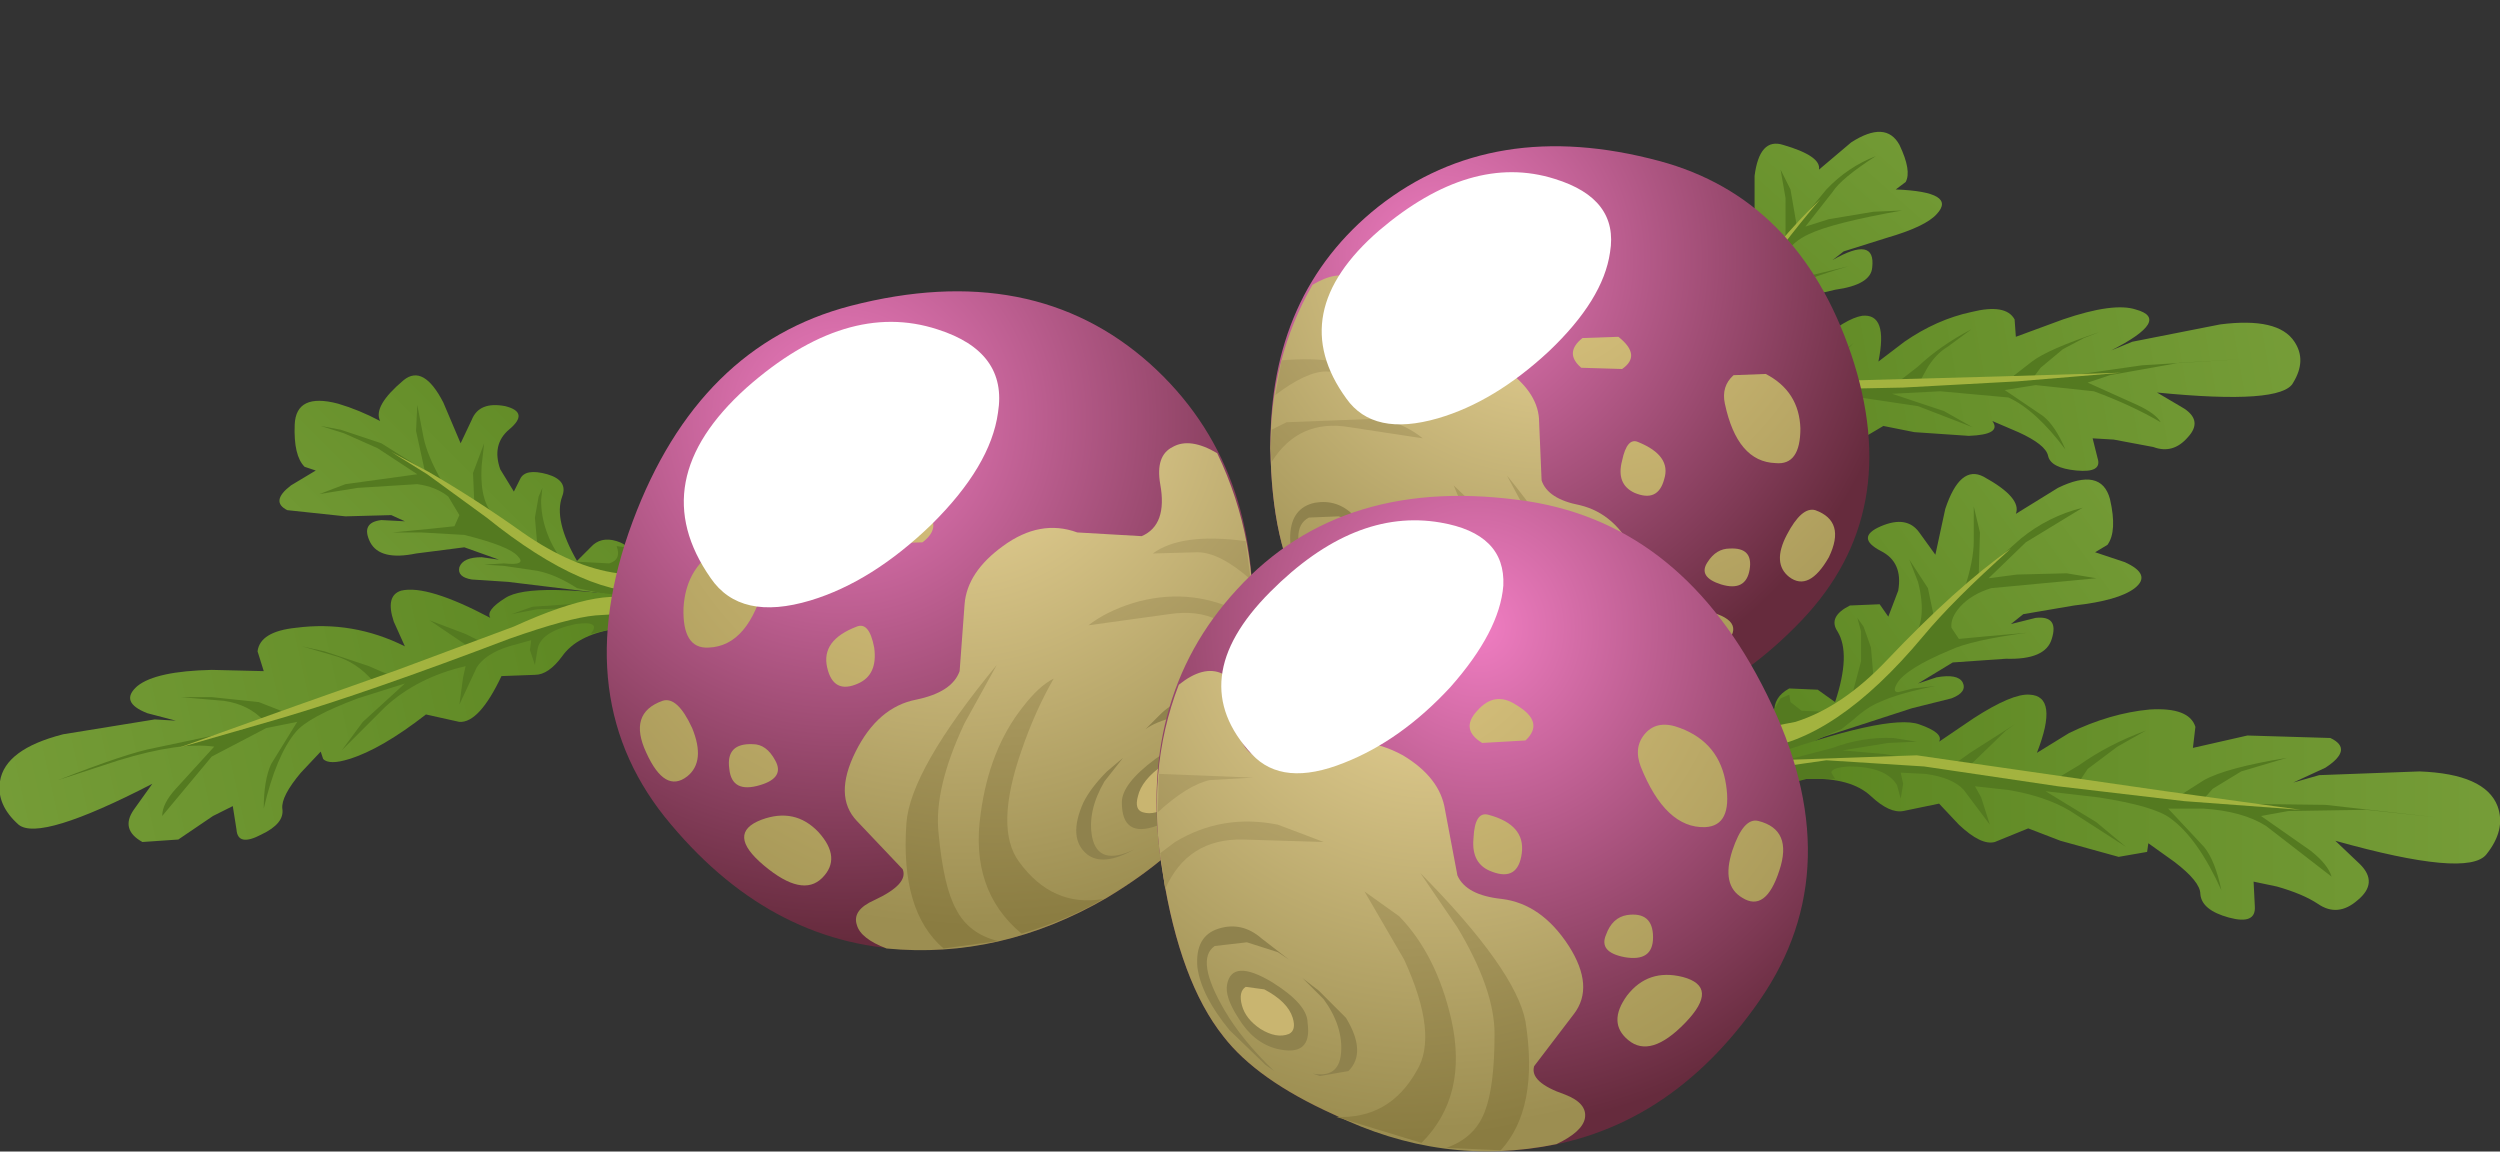 <?xml version="1.0" encoding="UTF-8" standalone="no"?>
<svg xmlns:xlink="http://www.w3.org/1999/xlink" height="46.5px" width="100.95px" xmlns="http://www.w3.org/2000/svg">
  <rect width="100%" height="100%" fill="#333333" stroke="none"/>
  <g transform="matrix(1.0, 0.0, 0.0, 1.0, 0.0, 0.0)">
    <use height="24.05" transform="matrix(1.0, 0.0, 0.0, 1.0, 51.3, 5.3)" width="41.6" xlink:href="#shape0"/>
    <use height="2.45" transform="matrix(1.0, 0.0, 0.0, 1.0, 66.7, 24.65)" width="3.3" xlink:href="#sprite0"/>
    <use height="1.5" transform="matrix(1.0, 0.0, 0.0, 1.0, 68.85, 22.15)" width="1.8" xlink:href="#sprite1"/>
    <use height="3.8" transform="matrix(1.0, 0.0, 0.0, 1.0, 69.6, 14.9)" width="3.1" xlink:href="#sprite2"/>
    <use height="2.9" transform="matrix(1.0, 0.0, 0.0, 1.0, 71.85, 20.6)" width="2.25" xlink:href="#sprite3"/>
    <use height="1.8" transform="matrix(1.0, 0.0, 0.0, 1.0, 63.5, 13.35)" width="2.35" xlink:href="#sprite4"/>
    <use height="2.2" transform="matrix(1.0, 0.0, 0.0, 1.0, 65.45, 17.8)" width="1.8" xlink:href="#sprite5"/>
    <use height="18.25" transform="matrix(1.0, 0.0, 0.0, 1.0, 51.3, 11.1)" width="15.05" xlink:href="#shape7"/>
    <use height="10.1" transform="matrix(1.0, 0.0, 0.0, 1.0, 60.3, 19.2)" width="3.65" xlink:href="#sprite6"/>
    <use height="1.45" transform="matrix(1.0, 0.0, 0.0, 1.0, 51.5, 14.5)" width="3.7" xlink:href="#sprite7"/>
    <use height="9.1" transform="matrix(1.0, 0.0, 0.0, 1.0, 56.4, 19.6)" width="4.85" xlink:href="#sprite8"/>
    <use height="2.05" transform="matrix(1.0, 0.0, 0.0, 1.0, 51.3, 16.6)" width="6.15" xlink:href="#sprite9"/>
    <use height="10.2" transform="matrix(1.0, 0.0, 0.0, 1.0, 53.35, 6.95)" width="11.7" xlink:href="#sprite10"/>
    <use height="5.75" transform="matrix(1.0, 0.0, 0.0, 1.0, 52.1, 20.25)" width="5.45" xlink:href="#shape13"/>
    <use height="4.05" transform="matrix(1.0, 0.0, 0.0, 1.0, 55.7, 8.5)" width="5.2" xlink:href="#sprite11"/>
    <use height="26.6" transform="matrix(1.0, 0.0, 0.0, 1.0, 0.0, 11.75)" width="50.6" xlink:href="#shape15"/>
    <use height="2.8" transform="matrix(1.0, 0.0, 0.0, 1.0, 30.05, 32.95)" width="3.5" xlink:href="#sprite12"/>
    <use height="1.75" transform="matrix(1.0, 0.0, 0.0, 1.0, 29.45, 30.05)" width="1.95" xlink:href="#sprite13"/>
    <use height="4.3" transform="matrix(1.0, 0.0, 0.0, 1.0, 27.6, 21.85)" width="3.4" xlink:href="#sprite14"/>
    <use height="3.3" transform="matrix(1.0, 0.0, 0.0, 1.0, 25.85, 28.25)" width="2.35" xlink:href="#sprite15"/>
    <use height="2.05" transform="matrix(1.0, 0.0, 0.0, 1.0, 35.1, 20.2)" width="2.6" xlink:href="#sprite16"/>
    <use height="2.5" transform="matrix(1.0, 0.0, 0.0, 1.0, 33.35, 25.25)" width="1.95" xlink:href="#sprite17"/>
    <use height="20.45" transform="matrix(1.0, 0.0, 0.0, 1.0, 34.1, 17.9)" width="16.5" xlink:href="#shape22"/>
    <use height="11.45" transform="matrix(1.0, 0.0, 0.0, 1.0, 36.55, 26.85)" width="3.75" xlink:href="#sprite18"/>
    <use height="1.65" transform="matrix(1.0, 0.0, 0.0, 1.0, 46.55, 21.75)" width="3.95" xlink:href="#sprite19"/>
    <use height="10.3" transform="matrix(1.0, 0.0, 0.0, 1.0, 39.5, 27.4)" width="5.05" xlink:href="#sprite20"/>
    <use height="2.35" transform="matrix(1.0, 0.0, 0.0, 1.0, 43.95, 24.1)" width="6.6" xlink:href="#sprite21"/>
    <use height="11.55" transform="matrix(1.0, 0.0, 0.0, 1.0, 27.6, 13.0)" width="12.75" xlink:href="#sprite22"/>
    <use height="6.45" transform="matrix(1.0, 0.0, 0.0, 1.0, 43.45, 28.25)" width="6.1" xlink:href="#shape27"/>
    <use height="4.55" transform="matrix(1.0, 0.0, 0.0, 1.0, 30.2, 14.8)" width="5.45" xlink:href="#sprite23"/>
    <use height="27.3" transform="matrix(1.0, 0.0, 0.0, 1.0, 46.7, 19.15)" width="54.25" xlink:href="#shape29"/>
    <use height="2.9" transform="matrix(1.0, 0.0, 0.0, 1.0, 65.3, 39.35)" width="3.45" xlink:href="#sprite24"/>
    <use height="1.75" transform="matrix(1.0, 0.0, 0.0, 1.0, 64.8, 36.95)" width="1.95" xlink:href="#sprite25"/>
    <use height="4.15" transform="matrix(1.0, 0.0, 0.0, 1.0, 66.15, 29.25)" width="3.6" xlink:href="#sprite26"/>
    <use height="3.25" transform="matrix(1.0, 0.0, 0.0, 1.0, 69.8, 33.15)" width="2.2" xlink:href="#sprite27"/>
    <use height="2.05" transform="matrix(1.0, 0.0, 0.0, 1.0, 59.35, 28.25)" width="2.55" xlink:href="#sprite28"/>
    <use height="2.4" transform="matrix(1.0, 0.0, 0.0, 1.0, 59.5, 32.9)" width="1.95" xlink:href="#sprite29"/>
    <use height="19.4" transform="matrix(1.0, 0.0, 0.0, 1.0, 46.7, 27.1)" width="17.3" xlink:href="#shape36"/>
    <use height="11.2" transform="matrix(1.0, 0.0, 0.0, 1.0, 57.35, 35.25)" width="4.4" xlink:href="#sprite30"/>
    <use height="1.8" transform="matrix(1.0, 0.0, 0.0, 1.0, 46.75, 31.0)" width="3.85" xlink:href="#sprite31"/>
    <use height="10.15" transform="matrix(1.0, 0.0, 0.0, 1.0, 53.95, 36.0)" width="4.85" xlink:href="#sprite32"/>
    <use height="2.75" transform="matrix(1.0, 0.0, 0.0, 1.0, 46.85, 33.15)" width="6.6" xlink:href="#sprite33"/>
    <use height="10.25" transform="matrix(1.0, 0.0, 0.0, 1.0, 49.3, 21.0)" width="11.4" xlink:href="#sprite34"/>
    <use height="6.1" transform="matrix(1.0, 0.0, 0.0, 1.0, 48.35, 37.4)" width="6.45" xlink:href="#shape42"/>
    <use height="4.05" transform="matrix(1.0, 0.0, 0.0, 1.0, 51.5, 22.65)" width="5.1" xlink:href="#sprite35"/>
  </g>
  <defs>
    <g id="shape0" transform="matrix(1.0, 0.0, 0.0, 1.0, -51.3, -5.3)">
      <path d="M76.95 7.35 L76.55 7.65 Q79.05 7.75 78.2 8.65 77.75 9.15 76.2 9.6 L74.45 10.15 74.0 10.5 Q75.75 9.5 75.6 10.8 75.55 11.5 74.1 11.7 L72.2 12.15 71.15 13.05 71.8 12.75 Q72.45 12.45 72.7 12.75 72.95 13.05 72.4 13.3 L71.05 13.85 69.25 14.7 67.9 15.45 67.5 15.8 68.15 15.7 Q68.8 15.7 68.65 16.15 68.55 16.45 66.7 16.75 64.6 17.05 63.95 17.65 63.15 18.35 62.65 18.15 L62.25 17.8 Q63.45 17.5 64.9 16.4 66.35 15.35 66.2 14.85 66.05 14.3 66.55 13.95 L67.6 13.8 68.3 14.1 Q68.55 12.4 67.85 11.75 67.4 11.3 68.15 10.85 68.85 10.35 69.2 10.65 L69.6 10.95 69.8 10.05 Q69.8 9.1 68.9 8.85 67.85 8.55 68.7 8.05 L70.1 8.0 70.85 8.7 70.85 7.1 Q71.05 5.55 72.0 5.85 73.55 6.3 73.45 6.85 L74.75 5.75 Q76.15 4.85 76.7 5.85 77.2 6.9 76.95 7.35" fill="url(#gradient0)" fill-rule="evenodd" stroke="none"/>
      <path d="M74.0 7.75 L72.9 9.15 73.85 8.85 75.65 8.55 76.8 8.5 Q74.0 9.0 73.05 9.45 72.4 9.75 72.1 10.25 71.85 10.7 71.95 11.0 L72.3 11.35 73.2 11.1 74.65 10.75 Q72.75 11.3 72.05 11.75 70.6 12.6 70.4 13.15 70.25 13.45 70.45 13.4 L71.0 13.2 71.8 13.0 Q70.5 13.5 69.85 13.85 L68.7 14.95 67.7 15.55 Q66.65 16.3 66.45 16.75 66.2 17.25 65.9 17.0 65.6 16.75 65.65 16.45 L65.55 15.25 Q65.95 15.15 66.15 14.75 L66.35 14.25 Q66.45 14.1 66.6 14.1 L66.7 14.35 67.15 14.6 68.1 14.5 Q68.65 14.35 68.8 13.9 69.2 12.7 68.7 11.6 L68.5 11.2 68.8 11.45 69.2 12.1 69.5 13.1 70.6 11.65 Q71.05 10.9 70.4 9.7 L69.95 8.95 70.8 9.8 71.2 10.75 72.1 9.7 72.1 8.0 71.9 6.85 72.3 7.65 72.55 9.1 73.75 7.65 Q74.6 6.75 75.75 6.3 74.35 7.2 74.0 7.75" fill="#547a20" fill-rule="evenodd" stroke="none"/>
      <path d="M92.65 13.8 Q93.15 14.55 92.6 15.45 92.15 16.35 87.1 15.85 L88.2 16.5 Q88.95 17.0 88.35 17.65 87.75 18.35 86.95 18.05 L85.35 17.75 84.5 17.7 84.7 18.5 Q84.9 19.1 83.85 19.0 82.8 18.9 82.7 18.4 82.6 17.95 81.5 17.45 L80.45 17.0 Q80.85 17.55 79.5 17.6 L77.3 17.45 76.05 17.2 74.95 17.85 Q74.5 18.05 73.6 17.5 L72.75 16.9 71.5 17.3 Q71.0 17.5 70.25 17.0 L67.9 16.8 Q66.0 17.2 63.95 18.4 62.1 19.55 60.8 20.9 59.05 25.6 60.2 21.6 60.95 19.05 65.9 16.45 70.25 14.15 71.45 14.35 72.4 14.55 72.3 14.8 L73.35 13.85 Q74.55 12.85 75.2 12.75 76.25 12.65 75.85 14.6 L76.9 13.8 Q78.2 12.9 79.6 12.6 81.0 12.25 81.35 12.9 L81.4 13.6 83.3 12.9 Q85.35 12.2 86.25 12.5 87.7 12.9 85.25 14.15 L86.1 13.8 89.65 13.1 Q92.0 12.8 92.65 13.8" fill="url(#gradient1)" fill-rule="evenodd" stroke="none"/>
      <path d="M84.8 13.4 L84.15 13.65 83.3 14.1 82.4 14.85 82.1 15.25 83.0 15.25 86.5 14.75 90.55 14.5 88.0 14.65 85.2 15.15 84.3 15.45 86.3 16.35 Q87.05 16.7 87.25 17.05 86.05 16.35 84.55 15.8 L82.2 15.55 80.95 15.75 82.5 16.8 Q83.0 17.2 83.4 18.15 82.2 16.55 81.1 16.05 L78.35 15.8 76.4 15.9 78.5 16.6 79.65 17.25 77.45 16.4 75.1 16.05 73.9 16.1 74.2 16.4 74.7 17.3 73.5 16.3 72.0 16.0 71.1 16.1 71.3 16.4 71.3 16.95 71.05 16.5 Q70.6 15.95 69.25 16.15 68.65 16.3 68.7 16.5 L68.85 16.65 67.8 16.8 66.9 17.2 66.5 16.4 66.9 16.3 68.55 15.6 Q70.15 14.8 71.5 14.95 L70.45 15.15 68.9 15.65 70.4 15.55 72.95 15.55 73.45 15.0 74.85 13.85 74.6 14.1 73.55 15.5 76.55 15.5 77.45 14.8 Q78.35 13.95 79.6 13.3 L78.65 14.0 Q78.15 14.3 77.8 14.9 L77.5 15.45 81.15 15.3 82.05 14.6 Q82.7 14.1 84.8 13.4" fill="#547a20" fill-rule="evenodd" stroke="none"/>
      <path d="M85.65 15.05 L81.45 15.4 76.85 15.65 71.9 15.75 68.4 16.1 66.9 16.55 66.5 16.75 Q66.15 16.85 66.5 16.4 67.4 15.2 71.55 15.45 L80.75 15.2 85.65 15.05" fill="#a3b33f" fill-rule="evenodd" stroke="none"/>
      <path d="M64.35 15.95 L66.95 15.0 Q68.6 14.2 69.85 12.4 71.85 9.6 73.5 8.05 71.75 10.1 70.95 11.45 68.6 15.4 65.8 16.15 L64.15 16.3 64.35 15.95" fill="#a3b33f" fill-rule="evenodd" stroke="none"/>
      <path d="M67.0 6.5 Q72.6 8.0 74.75 14.3 76.9 20.7 72.75 25.05 68.6 29.4 63.3 29.35 59.6 29.3 56.3 27.35 53.65 25.8 52.65 24.15 51.35 22.0 51.3 18.1 51.25 11.85 55.65 8.35 60.3 4.7 67.0 6.5" fill="url(#gradient2)" fill-rule="evenodd" stroke="none"/>
    </g>
    <linearGradient gradientTransform="matrix(-0.008, 0.009, 0.009, 0.008, 71.85, 10.05)" gradientUnits="userSpaceOnUse" id="gradient0" spreadMethod="pad" x1="-819.2" x2="819.2">
      <stop offset="0.0" stop-color="#779e39"/>
      <stop offset="0.804" stop-color="#608a25"/>
      <stop offset="1.0" stop-color="#59851f"/>
    </linearGradient>
    <linearGradient gradientTransform="matrix(-0.017, 0.003, 0.003, 0.017, 80.3, 15.75)" gradientUnits="userSpaceOnUse" id="gradient1" spreadMethod="pad" x1="-819.2" x2="819.2">
      <stop offset="0.0" stop-color="#779e39"/>
      <stop offset="0.804" stop-color="#608a25"/>
      <stop offset="1.0" stop-color="#59851f"/>
    </linearGradient>
    <radialGradient cx="0" cy="0" gradientTransform="matrix(0.01, 0.021, 0.021, -0.01, 58.15, 10.45)" gradientUnits="userSpaceOnUse" id="gradient2" r="819.2" spreadMethod="pad">
      <stop offset="0.0" stop-color="#f07dc2"/>
      <stop offset="1.0" stop-color="#662b3d"/>
    </radialGradient>
    <g id="sprite0" transform="matrix(1.0, 0.0, 0.0, 1.0, 0.05, 0.0)">
      <use height="2.45" transform="matrix(1.0, 0.0, 0.0, 1.0, -0.05, 0.0)" width="3.3" xlink:href="#shape1"/>
    </g>
    <g id="shape1" transform="matrix(1.0, 0.0, 0.0, 1.0, 0.05, 0.0)">
      <path d="M2.6 0.15 Q3.95 0.65 2.45 1.75 0.95 2.9 0.25 2.15 -0.45 1.45 0.45 0.55 1.35 -0.3 2.6 0.15" fill="url(#gradient3)" fill-rule="evenodd" stroke="none"/>
    </g>
    <radialGradient cx="0" cy="0" gradientTransform="matrix(0.009, 0.021, 0.022, -0.009, -6.1, -14.65)" gradientUnits="userSpaceOnUse" id="gradient3" r="819.2" spreadMethod="pad">
      <stop offset="0.0" stop-color="#e0c884"/>
      <stop offset="1.0" stop-color="#a89958"/>
    </radialGradient>
    <g id="sprite1" transform="matrix(1.0, 0.0, 0.0, 1.0, 0.0, 0.0)">
      <use height="1.5" transform="matrix(1.0, 0.0, 0.0, 1.0, 0.0, 0.0)" width="1.8" xlink:href="#shape2"/>
    </g>
    <g id="shape2" transform="matrix(1.0, 0.0, 0.0, 1.0, 0.0, 0.0)">
      <path d="M1.8 0.85 Q1.65 1.75 0.65 1.45 -0.3 1.15 0.1 0.55 0.45 0.0 1.0 0.0 1.95 -0.05 1.8 0.85" fill="url(#gradient4)" fill-rule="evenodd" stroke="none"/>
    </g>
    <radialGradient cx="0" cy="0" gradientTransform="matrix(0.009, 0.021, 0.022, -0.009, -6.0, -12.4)" gradientUnits="userSpaceOnUse" id="gradient4" r="819.2" spreadMethod="pad">
      <stop offset="0.0" stop-color="#e0c884"/>
      <stop offset="1.0" stop-color="#a89958"/>
    </radialGradient>
    <g id="sprite2" transform="matrix(1.0, 0.0, 0.0, 1.0, 0.0, 0.05)">
      <use height="3.8" transform="matrix(1.0, 0.0, 0.0, 1.0, 0.0, -0.05)" width="3.1" xlink:href="#shape3"/>
    </g>
    <g id="shape3" transform="matrix(1.0, 0.0, 0.0, 1.0, 0.0, 0.05)">
      <path d="M1.7 0.15 Q3.05 0.85 3.1 2.35 3.1 3.85 2.1 3.75 0.55 3.7 0.05 1.35 -0.1 0.65 0.4 0.2 L1.7 0.15" fill="url(#gradient5)" fill-rule="evenodd" stroke="none"/>
    </g>
    <radialGradient cx="0" cy="0" gradientTransform="matrix(0.009, 0.021, 0.022, -0.009, -8.25, -5.8)" gradientUnits="userSpaceOnUse" id="gradient5" r="819.2" spreadMethod="pad">
      <stop offset="0.0" stop-color="#e0c884"/>
      <stop offset="1.0" stop-color="#a89958"/>
    </radialGradient>
    <g id="sprite3" transform="matrix(1.0, 0.0, 0.0, 1.0, 0.05, 0.0)">
      <use height="2.9" transform="matrix(1.0, 0.0, 0.0, 1.0, -0.05, 0.0)" width="2.25" xlink:href="#shape4"/>
    </g>
    <g id="shape4" transform="matrix(1.0, 0.0, 0.0, 1.0, 0.05, 0.0)">
      <path d="M1.4 0.0 Q2.65 0.45 1.95 1.9 1.15 3.3 0.35 2.7 -0.35 2.15 0.25 1.0 0.85 -0.15 1.4 0.0" fill="url(#gradient6)" fill-rule="evenodd" stroke="none"/>
    </g>
    <radialGradient cx="0" cy="0" gradientTransform="matrix(0.009, 0.021, 0.022, -0.009, -10.95, -9.55)" gradientUnits="userSpaceOnUse" id="gradient6" r="819.2" spreadMethod="pad">
      <stop offset="0.0" stop-color="#e0c884"/>
      <stop offset="1.0" stop-color="#a89958"/>
    </radialGradient>
    <g id="sprite4" transform="matrix(1.0, 0.0, 0.0, 1.0, 0.05, 0.0)">
      <use height="1.8" transform="matrix(1.0, 0.0, 0.0, 1.0, -0.05, 0.0)" width="2.35" xlink:href="#shape5"/>
    </g>
    <g id="shape5" transform="matrix(1.0, 0.0, 0.0, 1.0, 0.05, 0.0)">
      <path d="M1.8 0.25 Q2.75 1.0 1.95 1.55 L0.3 1.5 Q-0.4 0.9 0.35 0.3 L1.8 0.25" fill="url(#gradient7)" fill-rule="evenodd" stroke="none"/>
    </g>
    <radialGradient cx="0" cy="0" gradientTransform="matrix(0.009, 0.021, 0.022, -0.009, -2.25, -4.2)" gradientUnits="userSpaceOnUse" id="gradient7" r="819.2" spreadMethod="pad">
      <stop offset="0.0" stop-color="#e0c884"/>
      <stop offset="1.0" stop-color="#a89958"/>
    </radialGradient>
    <g id="sprite5" transform="matrix(1.0, 0.0, 0.0, 1.0, 0.0, 0.05)">
      <use height="2.2" transform="matrix(1.0, 0.0, 0.0, 1.0, 0.0, -0.05)" width="1.8" xlink:href="#shape6"/>
    </g>
    <g id="shape6" transform="matrix(1.0, 0.0, 0.0, 1.0, 0.0, 0.05)">
      <path d="M0.7 0.0 Q2.05 0.55 1.75 1.5 1.5 2.45 0.55 2.05 -0.2 1.7 0.05 0.75 0.25 -0.2 0.7 0.0" fill="url(#gradient8)" fill-rule="evenodd" stroke="none"/>
    </g>
    <radialGradient cx="0" cy="0" gradientTransform="matrix(0.009, 0.021, 0.022, -0.009, -1.65, -8.2)" gradientUnits="userSpaceOnUse" id="gradient8" r="819.2" spreadMethod="pad">
      <stop offset="0.0" stop-color="#e0c884"/>
      <stop offset="1.0" stop-color="#a89958"/>
    </radialGradient>
    <g id="shape7" transform="matrix(1.0, 0.0, 0.0, 1.0, -51.3, -11.1)">
      <path d="M60.85 14.95 Q62.15 15.9 62.15 17.05 L62.25 19.4 Q62.5 20.15 63.8 20.4 65.25 20.75 66.0 22.35 66.75 23.95 65.8 24.75 L64.0 26.45 Q63.7 27.0 65.0 27.6 65.8 27.95 65.6 28.45 65.45 28.95 64.4 29.3 60.15 29.7 56.3 27.35 53.65 25.8 52.65 24.15 51.35 22.0 51.3 18.1 51.3 14.45 53.0 11.5 54.0 10.9 54.65 11.25 55.3 11.65 55.05 12.65 54.7 14.05 55.65 14.5 L58.05 14.4 Q59.5 13.95 60.85 14.95" fill="url(#gradient9)" fill-rule="evenodd" stroke="none"/>
    </g>
    <radialGradient cx="0" cy="0" gradientTransform="matrix(-0.003, 0.023, 0.024, 0.002, 62.95, 9.6)" gradientUnits="userSpaceOnUse" id="gradient9" r="819.2" spreadMethod="pad">
      <stop offset="0.0" stop-color="#f0da9e"/>
      <stop offset="1.0" stop-color="#9c8e51"/>
    </radialGradient>
    <g id="sprite6" transform="matrix(1.0, 0.0, 0.0, 1.0, 0.0, 0.0)">
      <use height="10.1" transform="matrix(1.0, 0.0, 0.0, 1.0, 0.0, 0.0)" width="3.65" xlink:href="#shape8"/>
    </g>
    <g id="shape8" transform="matrix(1.0, 0.0, 0.0, 1.0, 0.0, 0.0)">
      <path d="M3.65 5.65 Q3.65 8.75 2.0 10.1 L0.0 9.75 Q1.1 9.55 1.65 8.65 L2.4 6.0 Q2.65 4.4 1.65 2.05 L0.55 0.0 Q3.6 3.75 3.65 5.65" fill="url(#gradient10)" fill-rule="evenodd" stroke="none"/>
    </g>
    <radialGradient cx="0" cy="0" gradientTransform="matrix(-8.0E-4, 0.025, 0.026, -1.0E-4, 1.2, -10.85)" gradientUnits="userSpaceOnUse" id="gradient10" r="819.2" spreadMethod="pad">
      <stop offset="0.0" stop-color="#d6c28a"/>
      <stop offset="1.0" stop-color="#8a7c41"/>
    </radialGradient>
    <g id="sprite7" transform="matrix(1.0, 0.0, 0.0, 1.0, 0.0, 0.0)">
      <use height="1.45" transform="matrix(1.0, 0.0, 0.0, 1.0, 0.0, 0.0)" width="3.7" xlink:href="#shape9"/>
    </g>
    <g id="shape9" transform="matrix(1.0, 0.0, 0.0, 1.0, 0.0, 0.0)">
      <path d="M2.05 0.5 Q1.25 0.5 0.0 1.45 L0.25 0.05 Q2.7 -0.15 3.7 0.6 L2.05 0.5" fill="url(#gradient11)" fill-rule="evenodd" stroke="none"/>
    </g>
    <radialGradient cx="0" cy="0" gradientTransform="matrix(-8.0E-4, 0.025, 0.026, -1.0E-4, 10.0, -6.15)" gradientUnits="userSpaceOnUse" id="gradient11" r="819.2" spreadMethod="pad">
      <stop offset="0.0" stop-color="#d6c28a"/>
      <stop offset="1.0" stop-color="#8a7c41"/>
    </radialGradient>
    <g id="sprite8" transform="matrix(1.0, 0.0, 0.0, 1.0, 0.0, 0.0)">
      <use height="9.1" transform="matrix(1.0, 0.0, 0.0, 1.0, 0.0, 0.0)" width="4.85" xlink:href="#shape10"/>
    </g>
    <g id="shape10" transform="matrix(1.0, 0.0, 0.0, 1.0, 0.0, 0.0)">
      <path d="M4.8 4.85 Q5.05 7.65 3.0 9.1 1.4 8.65 0.0 7.8 1.95 8.15 3.25 6.55 4.2 5.35 3.35 2.55 L2.3 0.0 3.4 1.05 Q4.6 2.55 4.8 4.85" fill="url(#gradient12)" fill-rule="evenodd" stroke="none"/>
    </g>
    <radialGradient cx="0" cy="0" gradientTransform="matrix(-8.0E-4, 0.025, 0.026, -1.0E-4, 5.1, -11.25)" gradientUnits="userSpaceOnUse" id="gradient12" r="819.2" spreadMethod="pad">
      <stop offset="0.0" stop-color="#d6c28a"/>
      <stop offset="1.0" stop-color="#8a7c41"/>
    </radialGradient>
    <g id="sprite9" transform="matrix(1.0, 0.0, 0.0, 1.0, 0.0, 0.0)">
      <use height="2.05" transform="matrix(1.0, 0.0, 0.0, 1.0, 0.0, 0.0)" width="6.15" xlink:href="#shape11"/>
    </g>
    <g id="shape11" transform="matrix(1.0, 0.0, 0.0, 1.0, 0.0, 0.0)">
      <path d="M0.65 0.45 L4.55 0.3 Q5.55 0.6 6.15 1.1 L3.2 0.65 Q1.15 0.3 0.05 2.05 L0.0 1.5 0.05 0.75 0.65 0.45" fill="url(#gradient13)" fill-rule="evenodd" stroke="none"/>
    </g>
    <radialGradient cx="0" cy="0" gradientTransform="matrix(-8.0E-4, 0.025, 0.026, -1.0E-4, 10.2, -8.25)" gradientUnits="userSpaceOnUse" id="gradient13" r="819.2" spreadMethod="pad">
      <stop offset="0.0" stop-color="#d6c28a"/>
      <stop offset="1.0" stop-color="#8a7c41"/>
    </radialGradient>
    <g id="sprite10" transform="matrix(1.0, 0.0, 0.0, 1.0, 0.1, 0.05)">
      <use height="11.5" transform="matrix(0.914, 0.0, 0.0, 0.887, -0.091, -0.044)" width="12.8" xlink:href="#shape12"/>
    </g>
    <g id="shape12" transform="matrix(1.0, 0.0, 0.0, 1.0, 0.1, 0.05)">
      <path d="M10.2 0.25 Q13.05 1.15 12.65 3.6 12.35 5.75 9.95 8.1 7.55 10.4 5.05 11.15 2.2 12.0 1.0 10.25 -1.75 6.35 2.45 2.6 6.5 -0.95 10.2 0.25" fill="#ffffff" fill-rule="evenodd" stroke="none"/>
    </g>
    <g id="shape13" transform="matrix(1.0, 0.0, 0.0, 1.0, -52.1, -20.25)">
      <path d="M54.65 20.8 L55.5 21.7 55.15 21.35 Q54.8 21.05 54.05 20.85 L52.85 20.9 Q52.0 21.35 52.85 23.2 53.35 24.35 54.35 25.55 L54.05 25.3 52.9 23.95 Q52.05 22.6 52.1 21.6 52.15 20.5 53.1 20.3 54.0 20.15 54.65 20.8" fill="#8f824d" fill-rule="evenodd" stroke="none"/>
      <path d="M56.6 23.25 L55.95 22.4 56.5 22.9 57.35 24.0 Q57.9 25.25 57.1 25.85 L56.0 25.9 55.7 25.8 Q56.75 26.1 56.95 25.25 57.15 24.3 56.6 23.25" fill="#8f824d" fill-rule="evenodd" stroke="none"/>
      <path d="M54.75 22.4 Q55.9 23.25 55.9 24.0 55.8 25.25 54.55 24.75 53.75 24.45 53.3 23.55 52.9 22.75 53.05 22.3 53.45 21.4 54.75 22.4" fill="#8f824d" fill-rule="evenodd" stroke="none"/>
      <path d="M54.45 22.65 Q55.2 23.2 55.3 23.75 55.4 24.2 55.1 24.3 54.6 24.45 54.1 24.0 L53.5 23.1 Q53.45 22.6 53.75 22.5 L54.45 22.65" fill="#c9b570" fill-rule="evenodd" stroke="none"/>
    </g>
    <g id="sprite11" transform="matrix(1.0, 0.0, 0.0, 1.0, 0.05, 0.0)">
      <use height="4.1" transform="matrix(1.03, 0.0, 0.0, 0.988, -0.051, 0.0)" width="5.05" xlink:href="#shape14"/>
    </g>
    <g id="shape14" transform="matrix(1.0, 0.0, 0.0, 1.0, 0.05, 0.0)">
      <path d="M3.75 0.0 Q6.1 0.0 4.1 2.5 2.15 4.95 0.25 3.65 -0.55 3.1 0.8 1.55 2.15 0.0 3.75 0.0" fill="#ffffff" fill-rule="evenodd" stroke="none"/>
    </g>
    <g id="shape15" transform="matrix(1.0, 0.0, 0.0, 1.0, 0.0, -11.75)">
      <path d="M20.4 16.4 Q21.4 16.65 20.55 17.35 19.85 17.95 20.2 18.95 L20.75 19.85 21.0 19.35 Q21.2 18.9 22.1 19.15 22.95 19.4 22.7 20.05 22.35 21.0 23.3 22.65 L23.85 22.1 Q24.25 21.65 24.9 21.85 25.55 22.05 25.6 22.65 25.7 23.25 27.5 23.85 29.3 24.45 30.6 24.35 L30.4 24.85 28.9 24.8 25.95 24.9 23.85 25.0 Q23.5 24.55 24.1 24.3 L24.8 24.15 24.25 23.95 20.55 23.5 19.05 23.4 Q18.45 23.3 18.55 22.9 18.7 22.5 19.45 22.5 L20.15 22.6 18.75 22.1 16.8 22.35 Q15.35 22.65 14.95 21.9 14.55 21.1 15.4 21.0 L16.35 21.05 15.8 20.8 13.95 20.85 11.6 20.6 Q10.9 20.25 11.75 19.6 L12.75 19.0 12.3 18.85 Q11.85 18.4 11.9 17.15 11.95 15.85 13.65 16.3 14.5 16.55 15.35 17.0 15.05 16.4 16.3 15.35 17.1 14.7 17.9 16.25 L18.6 17.9 19.05 16.95 Q19.35 16.2 20.4 16.4" fill="url(#gradient14)" fill-rule="evenodd" stroke="none"/>
      <path d="M25.65 22.6 Q25.95 22.95 26.4 22.9 L26.8 24.15 Q27.0 24.45 26.8 24.8 L26.15 24.75 Q25.75 24.35 24.5 24.0 L23.3 23.75 Q22.45 23.2 21.7 23.05 L20.35 22.85 19.55 22.8 20.35 22.75 Q21.3 22.85 20.9 22.45 20.55 22.05 18.75 21.6 L17.0 21.5 15.85 21.5 17.4 21.35 18.35 21.25 18.55 20.8 18.1 20.05 Q17.6 19.65 16.85 19.55 L14.45 19.7 12.9 19.95 13.95 19.55 16.85 19.15 15.25 18.1 13.9 17.5 12.95 17.2 13.75 17.35 15.4 17.9 17.15 19.0 16.8 17.4 16.85 16.35 17.1 17.65 Q17.25 18.4 17.85 19.45 L19.15 20.25 19.1 19.1 19.55 17.9 19.45 18.8 Q19.35 20.4 20.1 20.95 L21.7 22.05 21.6 20.9 21.75 20.05 21.9 19.7 21.85 20.2 Q21.85 21.45 22.7 22.65 L24.6 22.75 Q25.1 22.6 24.9 22.05 L25.25 22.1 25.65 22.6" fill="#547a20" fill-rule="evenodd" stroke="none"/>
      <path d="M33.25 27.05 Q31.5 26.1 29.25 25.6 L24.8 25.4 Q23.3 25.65 22.7 26.5 22.15 27.25 21.6 27.25 L20.25 27.3 Q19.35 29.2 18.55 29.15 L17.2 28.85 Q15.4 30.25 14.1 30.65 13.3 30.9 13.05 30.65 L12.95 30.35 12.15 31.2 Q11.35 32.15 11.4 32.65 11.5 33.25 10.55 33.7 9.6 34.2 9.55 33.5 L9.4 32.55 8.6 32.95 7.2 33.9 5.75 34.0 Q4.85 33.5 5.4 32.7 L6.15 31.65 Q1.6 34.0 0.75 33.3 -0.15 32.5 0.0 31.55 0.2 30.25 2.55 29.65 L6.25 29.05 7.1 29.1 5.95 28.8 Q4.8 28.35 5.55 27.7 6.3 27.1 8.55 27.05 L10.65 27.1 10.4 26.3 Q10.5 25.5 11.95 25.35 14.25 25.05 16.35 26.1 L15.9 25.1 Q15.55 24.05 16.2 23.85 17.25 23.6 19.8 24.95 19.6 24.65 20.4 24.15 21.45 23.45 26.55 24.25 32.35 25.15 34.15 27.6 36.9 31.35 33.25 27.05" fill="url(#gradient15)" fill-rule="evenodd" stroke="none"/>
      <path d="M23.25 25.2 Q21.8 25.5 21.7 26.25 L21.6 26.85 21.4 26.25 21.45 25.85 20.55 26.1 Q19.6 26.4 19.25 26.95 L18.55 28.45 18.7 27.35 18.8 26.9 Q16.85 27.35 15.55 28.55 L13.8 30.3 14.65 29.15 16.35 27.6 14.45 28.2 Q12.45 28.95 11.95 29.55 11.15 30.5 10.65 32.65 10.65 31.5 10.95 30.85 L12.0 29.15 10.75 29.4 8.55 30.55 6.55 32.95 Q6.55 32.45 7.1 31.85 L8.65 30.15 Q7.25 29.95 4.8 30.7 L2.35 31.5 Q5.15 30.4 6.25 30.2 L9.8 29.45 10.65 29.1 Q10.05 28.45 9.05 28.3 L7.3 28.15 8.55 28.15 10.45 28.35 11.6 28.8 13.6 28.1 15.1 27.55 Q14.4 26.7 13.4 26.45 L12.2 26.1 13.1 26.3 14.9 26.9 Q16.1 27.45 16.05 27.25 L18.9 26.1 17.35 25.05 18.8 25.6 19.5 25.95 23.4 24.55 21.7 24.6 20.65 24.8 21.5 24.5 23.7 24.35 25.95 24.4 25.9 25.45 24.9 25.35 23.85 25.6 Q24.3 25.05 23.25 25.2" fill="#547a20" fill-rule="evenodd" stroke="none"/>
      <path d="M20.55 25.8 Q14.9 27.95 11.35 29.0 L7.2 30.2 11.95 28.5 16.05 27.05 20.75 25.3 Q24.7 23.5 25.95 24.4 26.85 25.05 25.65 24.75 L24.05 24.85 Q22.95 24.95 20.55 25.8" fill="#a3b33f" fill-rule="evenodd" stroke="none"/>
      <path d="M21.1 21.5 Q23.1 22.9 24.95 23.15 L27.8 23.15 28.15 23.4 Q28.2 23.7 26.55 23.9 23.75 24.2 19.65 20.9 L17.25 19.15 15.8 18.25 17.3 19.05 Q19.2 20.15 21.1 21.5" fill="#a3b33f" fill-rule="evenodd" stroke="none"/>
      <path d="M46.45 14.7 Q51.0 18.8 50.55 25.85 50.3 30.25 48.8 32.65 47.6 34.5 44.7 36.25 41.0 38.4 37.05 38.35 31.3 38.3 27.1 33.3 22.85 28.3 25.55 21.05 28.2 13.95 34.35 12.35 41.7 10.45 46.45 14.7" fill="url(#gradient16)" fill-rule="evenodd" stroke="none"/>
    </g>
    <linearGradient gradientTransform="matrix(0.009, -0.009, 0.009, 0.009, 18.25, 19.6)" gradientUnits="userSpaceOnUse" id="gradient14" spreadMethod="pad" x1="-819.2" x2="819.2">
      <stop offset="0.0" stop-color="#779e39"/>
      <stop offset="0.804" stop-color="#608a25"/>
      <stop offset="1.0" stop-color="#59851f"/>
    </linearGradient>
    <linearGradient gradientTransform="matrix(0.018, -0.004, 0.004, 0.018, 12.6, 29.1)" gradientUnits="userSpaceOnUse" id="gradient15" spreadMethod="pad" x1="-819.2" x2="819.2">
      <stop offset="0.0" stop-color="#779e39"/>
      <stop offset="0.804" stop-color="#608a25"/>
      <stop offset="1.0" stop-color="#59851f"/>
    </linearGradient>
    <radialGradient cx="0" cy="0" gradientTransform="matrix(0.009, 0.024, 0.024, -0.009, 34.0, 16.95)" gradientUnits="userSpaceOnUse" id="gradient16" r="819.2" spreadMethod="pad">
      <stop offset="0.0" stop-color="#f07dc2"/>
      <stop offset="1.0" stop-color="#662b3d"/>
    </radialGradient>
    <g id="sprite12" transform="matrix(1.0, 0.0, 0.0, 1.0, 0.1, 0.0)">
      <use height="2.8" transform="matrix(1.0, 0.0, 0.0, 1.0, -0.1, 0.0)" width="3.5" xlink:href="#shape16"/>
    </g>
    <g id="shape16" transform="matrix(1.0, 0.0, 0.0, 1.0, 0.1, 0.0)">
      <path d="M0.7 2.0 Q-0.85 0.7 0.6 0.15 1.95 -0.35 2.9 0.65 3.85 1.7 3.05 2.5 2.25 3.3 0.7 2.0" fill="url(#gradient17)" fill-rule="evenodd" stroke="none"/>
    </g>
    <radialGradient cx="0" cy="0" gradientTransform="matrix(-0.011, 0.024, -0.024, -0.011, 10.8, -16.45)" gradientUnits="userSpaceOnUse" id="gradient17" r="819.2" spreadMethod="pad">
      <stop offset="0.0" stop-color="#e0c884"/>
      <stop offset="1.0" stop-color="#a89958"/>
    </radialGradient>
    <g id="sprite13" transform="matrix(1.0, 0.0, 0.0, 1.0, 0.0, 0.0)">
      <use height="1.75" transform="matrix(1.0, 0.0, 0.0, 1.0, 0.0, 0.0)" width="1.95" xlink:href="#shape17"/>
    </g>
    <g id="shape17" transform="matrix(1.0, 0.0, 0.0, 1.0, 0.0, 0.0)">
      <path d="M0.0 1.0 Q-0.15 -0.05 0.95 0.0 1.5 0.0 1.85 0.65 2.25 1.35 1.25 1.65 0.1 2.0 0.0 1.0" fill="url(#gradient18)" fill-rule="evenodd" stroke="none"/>
    </g>
    <radialGradient cx="0" cy="0" gradientTransform="matrix(-0.011, 0.024, -0.024, -0.011, 9.2, -13.9)" gradientUnits="userSpaceOnUse" id="gradient18" r="819.2" spreadMethod="pad">
      <stop offset="0.0" stop-color="#e0c884"/>
      <stop offset="1.0" stop-color="#a89958"/>
    </radialGradient>
    <g id="sprite14" transform="matrix(1.0, 0.0, 0.0, 1.0, 0.0, 0.05)">
      <use height="4.3" transform="matrix(1.0, 0.0, 0.0, 1.0, 0.0, -0.05)" width="3.4" xlink:href="#shape18"/>
    </g>
    <g id="shape18" transform="matrix(1.0, 0.0, 0.0, 1.0, 0.0, 0.05)">
      <path d="M1.6 0.15 L3.05 0.25 Q3.55 0.75 3.3 1.55 2.65 4.2 1.0 4.25 -0.05 4.3 0.0 2.65 0.1 0.9 1.6 0.15" fill="url(#gradient19)" fill-rule="evenodd" stroke="none"/>
    </g>
    <radialGradient cx="0" cy="0" gradientTransform="matrix(-0.011, 0.024, -0.024, -0.011, 12.7, -6.4)" gradientUnits="userSpaceOnUse" id="gradient19" r="819.2" spreadMethod="pad">
      <stop offset="0.0" stop-color="#e0c884"/>
      <stop offset="1.0" stop-color="#a89958"/>
    </radialGradient>
    <g id="sprite15" transform="matrix(1.0, 0.0, 0.0, 1.0, 0.05, 0.0)">
      <use height="3.3" transform="matrix(1.0, 0.0, 0.0, 1.0, -0.05, 0.0)" width="2.35" xlink:href="#shape19"/>
    </g>
    <g id="shape19" transform="matrix(1.0, 0.0, 0.0, 1.0, 0.05, 0.0)">
      <path d="M0.2 2.15 Q-0.55 0.55 0.85 0.05 1.45 -0.15 2.05 1.15 2.6 2.5 1.85 3.1 0.95 3.8 0.2 2.15" fill="url(#gradient20)" fill-rule="evenodd" stroke="none"/>
    </g>
    <radialGradient cx="0" cy="0" gradientTransform="matrix(-0.011, 0.024, -0.024, -0.011, 14.75, -10.6)" gradientUnits="userSpaceOnUse" id="gradient20" r="819.2" spreadMethod="pad">
      <stop offset="0.0" stop-color="#e0c884"/>
      <stop offset="1.0" stop-color="#a89958"/>
    </radialGradient>
    <g id="sprite16" transform="matrix(1.0, 0.0, 0.0, 1.0, 0.05, 0.0)">
      <use height="2.05" transform="matrix(1.0, 0.0, 0.0, 1.0, -0.05, 0.0)" width="2.6" xlink:href="#shape20"/>
    </g>
    <g id="shape20" transform="matrix(1.0, 0.0, 0.0, 1.0, 0.05, 0.0)">
      <path d="M0.35 1.75 Q-0.55 1.15 0.55 0.3 L2.15 0.35 Q2.95 1.05 2.1 1.7 L0.35 1.75" fill="url(#gradient21)" fill-rule="evenodd" stroke="none"/>
    </g>
    <radialGradient cx="0" cy="0" gradientTransform="matrix(-0.011, 0.024, -0.024, -0.011, 5.15, -4.7)" gradientUnits="userSpaceOnUse" id="gradient21" r="819.2" spreadMethod="pad">
      <stop offset="0.0" stop-color="#e0c884"/>
      <stop offset="1.0" stop-color="#a89958"/>
    </radialGradient>
    <g id="sprite17" transform="matrix(1.0, 0.0, 0.0, 1.0, 0.0, 0.0)">
      <use height="2.5" transform="matrix(1.0, 0.0, 0.0, 1.0, 0.0, 0.0)" width="1.95" xlink:href="#shape21"/>
    </g>
    <g id="shape21" transform="matrix(1.0, 0.0, 0.0, 1.0, 0.0, 0.0)">
      <path d="M1.25 0.05 Q1.75 -0.15 1.95 0.9 2.1 2.0 1.3 2.35 0.3 2.8 0.05 1.7 -0.2 0.6 1.25 0.05" fill="url(#gradient22)" fill-rule="evenodd" stroke="none"/>
    </g>
    <radialGradient cx="0" cy="0" gradientTransform="matrix(-0.011, 0.024, -0.024, -0.011, 4.3, -9.25)" gradientUnits="userSpaceOnUse" id="gradient22" r="819.2" spreadMethod="pad">
      <stop offset="0.0" stop-color="#e0c884"/>
      <stop offset="1.0" stop-color="#a89958"/>
    </radialGradient>
    <g id="shape22" transform="matrix(1.0, 0.0, 0.0, 1.0, -34.1, -17.9)">
      <path d="M44.7 36.25 Q40.4 38.75 35.8 38.3 34.75 37.9 34.6 37.35 34.4 36.75 35.3 36.35 36.7 35.7 36.45 35.1 L34.6 33.15 Q33.65 32.15 34.55 30.35 35.45 28.55 37.0 28.25 38.45 27.95 38.75 27.1 L38.95 24.4 Q39.05 23.1 40.5 22.05 42.0 20.95 43.5 21.5 L46.1 21.65 Q47.15 21.2 46.85 19.55 46.65 18.4 47.35 18.05 48.05 17.65 49.15 18.3 50.85 21.85 50.55 25.85 50.3 30.25 48.8 32.65 47.6 34.5 44.7 36.25" fill="url(#gradient23)" fill-rule="evenodd" stroke="none"/>
    </g>
    <radialGradient cx="0" cy="0" gradientTransform="matrix(0.002, 0.026, -0.026, 0.002, 38.55, 16.0)" gradientUnits="userSpaceOnUse" id="gradient23" r="819.2" spreadMethod="pad">
      <stop offset="0.0" stop-color="#f0da9e"/>
      <stop offset="1.0" stop-color="#9c8e51"/>
    </radialGradient>
    <g id="sprite18" transform="matrix(1.0, 0.0, 0.0, 1.0, 0.0, 0.0)">
      <use height="11.45" transform="matrix(1.0, 0.0, 0.0, 1.0, 0.0, 0.0)" width="3.75" xlink:href="#shape23"/>
    </g>
    <g id="shape23" transform="matrix(1.0, 0.0, 0.0, 1.0, 0.0, 0.0)">
      <path d="M0.05 6.4 Q0.2 4.25 3.7 0.0 L2.4 2.35 Q1.15 5.0 1.35 6.8 1.55 8.95 2.05 9.85 2.55 10.85 3.75 11.15 L1.55 11.45 Q-0.2 9.95 0.05 6.4" fill="url(#gradient24)" fill-rule="evenodd" stroke="none"/>
    </g>
    <radialGradient cx="0" cy="0" gradientTransform="matrix(-6.0E-4, 0.028, -0.028, -6.0E-4, 3.6, -12.3)" gradientUnits="userSpaceOnUse" id="gradient24" r="819.2" spreadMethod="pad">
      <stop offset="0.0" stop-color="#d6c28a"/>
      <stop offset="1.0" stop-color="#8a7c41"/>
    </radialGradient>
    <g id="sprite19" transform="matrix(1.0, 0.0, 0.0, 1.0, 0.0, 0.0)">
      <use height="1.65" transform="matrix(1.0, 0.0, 0.0, 1.0, 0.0, 0.0)" width="3.95" xlink:href="#shape24"/>
    </g>
    <g id="shape24" transform="matrix(1.0, 0.0, 0.0, 1.0, 0.0, 0.0)">
      <path d="M1.8 0.55 L0.0 0.6 Q1.15 -0.25 3.75 0.1 L3.95 1.65 Q2.7 0.55 1.8 0.55" fill="url(#gradient25)" fill-rule="evenodd" stroke="none"/>
    </g>
    <radialGradient cx="0" cy="0" gradientTransform="matrix(-6.0E-4, 0.028, -0.028, -6.0E-4, -6.4, -7.2)" gradientUnits="userSpaceOnUse" id="gradient25" r="819.2" spreadMethod="pad">
      <stop offset="0.0" stop-color="#d6c28a"/>
      <stop offset="1.0" stop-color="#8a7c41"/>
    </radialGradient>
    <g id="sprite20" transform="matrix(1.0, 0.0, 0.0, 1.0, 0.0, 0.0)">
      <use height="10.3" transform="matrix(1.0, 0.0, 0.0, 1.0, 0.0, 0.0)" width="5.05" xlink:href="#shape25"/>
    </g>
    <g id="shape25" transform="matrix(1.0, 0.0, 0.0, 1.0, 0.0, 0.0)">
      <path d="M0.1 5.45 Q0.45 2.85 1.8 1.15 2.45 0.3 3.05 0.0 2.3 1.3 1.75 2.9 0.65 6.05 1.65 7.4 3.0 9.25 5.05 8.9 3.6 9.75 1.75 10.3 -0.35 8.55 0.1 5.45" fill="url(#gradient26)" fill-rule="evenodd" stroke="none"/>
    </g>
    <radialGradient cx="0" cy="0" gradientTransform="matrix(-6.0E-4, 0.028, -0.028, -6.0E-4, 0.65, -12.85)" gradientUnits="userSpaceOnUse" id="gradient26" r="819.2" spreadMethod="pad">
      <stop offset="0.0" stop-color="#d6c28a"/>
      <stop offset="1.0" stop-color="#8a7c41"/>
    </radialGradient>
    <g id="sprite21" transform="matrix(1.0, 0.0, 0.0, 1.0, 0.0, 0.0)">
      <use height="2.35" transform="matrix(1.0, 0.0, 0.0, 1.0, 0.0, 0.0)" width="6.6" xlink:href="#shape26"/>
    </g>
    <g id="shape26" transform="matrix(1.0, 0.0, 0.0, 1.0, 0.0, 0.0)">
      <path d="M6.55 2.35 Q5.55 0.35 3.25 0.7 L0.0 1.15 Q0.7 0.6 1.8 0.25 4.0 -0.4 6.0 0.55 L6.6 0.9 6.55 2.35" fill="url(#gradient27)" fill-rule="evenodd" stroke="none"/>
    </g>
    <radialGradient cx="0" cy="0" gradientTransform="matrix(-6.0E-4, 0.028, -0.028, -6.0E-4, -3.8, -9.55)" gradientUnits="userSpaceOnUse" id="gradient27" r="819.2" spreadMethod="pad">
      <stop offset="0.0" stop-color="#d6c28a"/>
      <stop offset="1.0" stop-color="#8a7c41"/>
    </radialGradient>
    <g id="sprite22" transform="matrix(1.0, 0.0, 0.0, 1.0, 0.05, 0.1)">
      <use height="11.5" transform="matrix(0.996, 0.0, 0.0, 1.004, -0.05, -0.1)" width="12.8" xlink:href="#shape12"/>
    </g>
    <g id="shape27" transform="matrix(1.0, 0.0, 0.0, 1.0, -43.45, -28.25)">
      <path d="M46.85 28.85 Q47.6 28.1 48.5 28.3 49.5 28.5 49.55 29.75 49.55 30.9 48.55 32.4 L47.25 33.95 46.85 34.2 Q48.05 32.9 48.6 31.6 49.6 29.45 48.8 28.95 48.4 28.7 47.45 28.95 46.65 29.15 46.25 29.45 L46.85 28.85" fill="#8f824d" fill-rule="evenodd" stroke="none"/>
      <path d="M45.35 30.6 L44.6 31.55 Q43.9 32.75 44.1 33.8 44.35 35.0 45.8 34.3 44.55 35.0 43.9 34.5 43.1 33.85 43.75 32.4 44.05 31.8 44.7 31.15 L45.35 30.6" fill="#8f824d" fill-rule="evenodd" stroke="none"/>
      <path d="M46.65 30.65 Q47.4 30.1 47.9 30.1 48.35 30.15 48.45 30.55 48.6 31.05 48.15 31.95 47.6 33.0 46.7 33.35 45.3 33.85 45.3 32.4 45.3 31.65 46.65 30.65" fill="#8f824d" fill-rule="evenodd" stroke="none"/>
      <path d="M46.95 30.9 Q47.35 30.6 47.65 30.75 48.0 30.9 47.9 31.45 L47.25 32.5 Q46.65 32.95 46.15 32.8 45.8 32.7 45.95 32.15 46.1 31.5 46.95 30.9" fill="#c9b570" fill-rule="evenodd" stroke="none"/>
    </g>
    <g id="sprite23" transform="matrix(1.0, 0.0, 0.0, 1.0, 0.05, 0.0)">
      <use height="4.55" transform="matrix(1.0, 0.0, 0.0, 1.0, -0.05, 0.0)" width="5.45" xlink:href="#shape28"/>
    </g>
    <g id="shape28" transform="matrix(1.0, 0.0, 0.0, 1.0, 0.05, 0.0)">
      <path d="M4.35 0.0 Q5.45 0.15 5.4 1.1 5.35 2.0 4.45 3.0 2.15 5.6 0.25 3.8 -0.6 3.1 1.0 1.45 2.65 -0.2 4.35 0.0" fill="#ffffff" fill-rule="evenodd" stroke="none"/>
    </g>
    <g id="shape29" transform="matrix(1.0, 0.0, 0.0, 1.0, -46.7, -19.15)">
      <path d="M83.1 19.7 Q84.85 18.85 85.2 20.15 85.5 21.45 85.1 22.0 L84.6 22.3 85.8 22.7 Q86.9 23.2 86.2 23.75 85.55 24.25 83.75 24.45 L81.7 24.8 81.2 25.2 82.2 24.95 Q83.15 24.85 82.85 25.8 82.6 26.65 81.0 26.6 L78.85 26.75 77.45 27.6 78.2 27.35 Q79.05 27.2 79.25 27.55 79.45 27.95 78.8 28.2 L77.2 28.6 73.35 29.85 72.8 30.2 Q74.45 30.05 74.0 30.85 73.8 31.2 71.75 31.2 69.4 31.15 68.55 31.75 67.5 32.4 67.0 32.05 L66.65 31.6 Q68.05 31.45 69.85 30.45 71.7 29.45 71.65 28.8 71.6 28.15 72.25 27.8 L73.4 27.85 74.1 28.35 Q74.75 26.4 74.2 25.5 73.8 24.9 74.7 24.45 L75.9 24.4 76.25 24.9 76.65 23.85 Q76.85 22.7 75.95 22.25 74.9 21.7 75.95 21.25 77.0 20.8 77.5 21.5 L78.15 22.4 78.55 20.55 Q79.15 18.75 80.1 19.25 81.65 20.1 81.4 20.75 L83.1 19.7" fill="url(#gradient28)" fill-rule="evenodd" stroke="none"/>
      <path d="M84.65 23.35 L80.4 23.75 Q79.6 24.0 79.15 24.5 78.75 24.95 78.8 25.35 L79.1 25.8 80.15 25.7 81.85 25.55 Q79.6 25.85 78.75 26.25 76.95 27.0 76.6 27.6 76.4 27.95 76.65 27.95 L77.25 27.8 78.15 27.7 Q76.65 28.0 75.9 28.35 75.4 28.55 74.85 29.05 L74.35 29.45 Q73.8 29.65 73.15 30.0 71.85 30.6 71.5 31.1 71.1 31.65 70.8 31.3 70.55 30.95 70.65 30.6 L70.85 29.2 71.6 28.7 71.9 28.2 72.25 28.05 72.3 28.35 72.75 28.7 73.85 28.75 Q74.5 28.7 74.75 28.2 L75.15 26.7 75.15 25.5 75.0 24.95 75.25 25.3 75.55 26.15 75.65 27.35 77.2 25.85 Q77.85 25.05 77.45 23.5 L77.1 22.6 77.85 23.75 78.1 24.95 79.3 23.85 Q79.7 22.65 79.7 21.85 L79.7 20.45 79.95 21.5 79.9 23.25 81.6 21.75 Q82.7 20.85 84.1 20.5 L81.8 21.9 80.3 23.35 81.45 23.2 83.45 23.15 84.65 23.35" fill="#547a20" fill-rule="evenodd" stroke="none"/>
      <path d="M83.55 29.6 Q85.2 28.8 86.8 28.65 88.4 28.55 88.65 29.35 L88.55 30.2 90.75 29.7 94.1 29.8 Q95.05 30.25 93.9 31.0 L92.6 31.6 93.65 31.3 97.7 31.15 Q100.35 31.25 100.85 32.55 101.2 33.5 100.4 34.5 99.65 35.45 94.3 33.95 L95.3 34.9 Q96.05 35.65 95.2 36.35 94.4 37.05 93.6 36.5 93.0 36.1 91.95 35.8 L91.0 35.6 91.05 36.6 Q91.1 37.35 90.0 37.05 88.9 36.75 88.85 36.1 88.85 35.6 87.8 34.8 L86.75 34.05 86.7 34.4 85.55 34.6 83.2 33.95 81.9 33.45 80.55 34.0 Q80.0 34.15 79.1 33.3 L78.3 32.45 76.85 32.75 Q76.3 32.85 75.55 32.15 74.75 31.4 73.05 31.45 70.9 31.55 68.35 32.6 66.0 33.6 64.35 34.95 61.35 40.2 63.5 35.7 64.95 32.8 70.95 30.7 76.25 28.8 77.5 29.25 78.5 29.6 78.3 29.95 L79.7 29.0 Q81.25 28.0 81.95 28.05 83.15 28.1 82.25 30.4 L83.55 29.6" fill="url(#gradient29)" fill-rule="evenodd" stroke="none"/>
      <path d="M81.35 29.25 L81.0 29.5 79.5 30.95 82.85 31.5 82.95 31.5 83.95 30.9 Q85.15 30.05 86.65 29.5 L85.5 30.15 84.3 31.05 83.9 31.65 85.6 31.9 87.9 32.2 89.0 31.5 Q89.9 31.0 92.35 30.6 L90.5 31.15 89.35 31.85 88.95 32.3 89.9 32.45 93.9 32.5 98.35 33.0 95.55 32.7 92.4 32.75 91.3 32.95 93.3 34.35 Q94.0 34.9 94.15 35.4 L91.5 33.35 Q90.55 32.75 88.95 32.65 L87.55 32.65 89.0 34.2 Q89.45 34.75 89.7 35.95 88.75 33.85 87.65 33.05 87.0 32.55 84.75 32.2 L82.6 31.95 84.65 33.2 85.85 34.2 83.6 32.75 Q82.6 32.15 81.1 31.9 L79.75 31.75 80.0 32.2 80.35 33.3 79.3 31.9 Q78.85 31.4 77.75 31.25 L76.75 31.2 76.85 31.65 76.75 32.25 76.6 31.7 Q76.15 30.95 74.65 30.95 73.95 31.0 73.95 31.2 L74.1 31.45 72.95 31.45 71.9 31.75 71.65 30.7 72.1 30.7 74.0 30.2 Q75.2 29.75 76.45 29.8 L77.4 29.95 76.25 30.0 74.4 30.3 76.1 30.45 78.85 30.9 79.55 30.4 81.35 29.25" fill="#547a20" fill-rule="evenodd" stroke="none"/>
      <path d="M87.45 31.95 L92.9 32.7 88.2 32.35 83.1 31.75 77.7 30.95 73.75 30.7 72.0 30.95 71.55 31.15 Q71.15 31.2 71.65 30.7 L77.4 30.5 87.45 31.95" fill="#a3b33f" fill-rule="evenodd" stroke="none"/>
      <path d="M69.4 29.75 L72.5 29.15 Q74.4 28.55 76.2 26.65 79.0 23.7 81.2 22.15 78.85 24.25 77.65 25.7 74.1 29.95 70.9 30.25 L69.05 30.1 69.4 29.75" fill="#a3b33f" fill-rule="evenodd" stroke="none"/>
      <path d="M61.75 20.25 Q68.0 21.25 71.35 28.05 74.8 35.0 71.05 40.4 67.35 45.75 61.65 46.4 57.65 46.8 53.85 45.0 50.75 43.6 49.4 41.85 47.65 39.65 46.95 35.25 45.8 28.3 49.95 23.8 54.25 19.1 61.75 20.25" fill="url(#gradient30)" fill-rule="evenodd" stroke="none"/>
    </g>
    <linearGradient gradientTransform="matrix(-0.011, 0.008, 0.008, 0.011, 78.85, 24.15)" gradientUnits="userSpaceOnUse" id="gradient28" spreadMethod="pad" x1="-819.2" x2="819.2">
      <stop offset="0.0" stop-color="#779e39"/>
      <stop offset="0.804" stop-color="#608a25"/>
      <stop offset="1.0" stop-color="#59851f"/>
    </linearGradient>
    <linearGradient gradientTransform="matrix(-0.019, 0.0, 0.0, 0.019, 86.85, 32.8)" gradientUnits="userSpaceOnUse" id="gradient29" spreadMethod="pad" x1="-819.2" x2="819.2">
      <stop offset="0.0" stop-color="#779e39"/>
      <stop offset="0.804" stop-color="#608a25"/>
      <stop offset="1.0" stop-color="#59851f"/>
    </linearGradient>
    <radialGradient cx="0" cy="0" gradientTransform="matrix(0.009, 0.023, 0.022, -0.009, 59.7, 25.3)" gradientUnits="userSpaceOnUse" id="gradient30" r="819.2" spreadMethod="pad">
      <stop offset="0.0" stop-color="#f07dc2"/>
      <stop offset="1.0" stop-color="#662b3d"/>
    </radialGradient>
    <g id="sprite24" transform="matrix(1.0, 0.0, 0.0, 1.0, 0.05, 0.05)">
      <use height="2.9" transform="matrix(1.0, 0.0, 0.0, 1.0, -0.05, -0.05)" width="3.45" xlink:href="#shape30"/>
    </g>
    <g id="shape30" transform="matrix(1.0, 0.0, 0.0, 1.0, 0.05, 0.05)">
      <path d="M2.6 0.05 Q4.1 0.45 2.7 1.9 1.3 3.35 0.4 2.6 -0.45 1.9 0.35 0.8 1.2 -0.3 2.6 0.05" fill="url(#gradient31)" fill-rule="evenodd" stroke="none"/>
    </g>
    <radialGradient cx="0" cy="0" gradientTransform="matrix(0.013, 0.022, 0.022, -0.013, -9.2, -15.45)" gradientUnits="userSpaceOnUse" id="gradient31" r="819.2" spreadMethod="pad">
      <stop offset="0.0" stop-color="#e0c884"/>
      <stop offset="1.0" stop-color="#a89958"/>
    </radialGradient>
    <g id="sprite25" transform="matrix(1.0, 0.0, 0.0, 1.0, 0.0, 0.0)">
      <use height="1.75" transform="matrix(1.0, 0.0, 0.0, 1.0, 0.0, 0.0)" width="1.95" xlink:href="#shape31"/>
    </g>
    <g id="shape31" transform="matrix(1.0, 0.0, 0.0, 1.0, 0.0, 0.0)">
      <path d="M1.95 0.9 Q1.95 1.9 0.8 1.7 -0.25 1.5 0.05 0.8 0.3 0.1 0.9 0.0 1.95 -0.15 1.95 0.9" fill="url(#gradient32)" fill-rule="evenodd" stroke="none"/>
    </g>
    <radialGradient cx="0" cy="0" gradientTransform="matrix(0.013, 0.022, 0.022, -0.013, -8.65, -13.0)" gradientUnits="userSpaceOnUse" id="gradient32" r="819.2" spreadMethod="pad">
      <stop offset="0.0" stop-color="#e0c884"/>
      <stop offset="1.0" stop-color="#a89958"/>
    </radialGradient>
    <g id="sprite26" transform="matrix(1.0, 0.0, 0.0, 1.0, 0.0, 0.0)">
      <use height="4.15" transform="matrix(1.0, 0.0, 0.0, 1.0, 0.0, 0.0)" width="3.6" xlink:href="#shape32"/>
    </g>
    <g id="shape32" transform="matrix(1.0, 0.0, 0.0, 1.0, 0.0, 0.0)">
      <path d="M1.7 0.15 Q3.3 0.75 3.55 2.45 3.8 4.1 2.7 4.15 1.1 4.2 0.1 1.7 -0.2 0.9 0.3 0.35 0.8 -0.2 1.7 0.15" fill="url(#gradient33)" fill-rule="evenodd" stroke="none"/>
    </g>
    <radialGradient cx="0" cy="0" gradientTransform="matrix(0.013, 0.022, 0.022, -0.013, -10.0, -5.3)" gradientUnits="userSpaceOnUse" id="gradient33" r="819.2" spreadMethod="pad">
      <stop offset="0.0" stop-color="#e0c884"/>
      <stop offset="1.0" stop-color="#a89958"/>
    </radialGradient>
    <g id="sprite27" transform="matrix(1.0, 0.0, 0.0, 1.0, 0.0, 0.0)">
      <use height="3.25" transform="matrix(1.0, 0.0, 0.0, 1.0, 0.0, 0.0)" width="2.2" xlink:href="#shape33"/>
    </g>
    <g id="shape33" transform="matrix(1.0, 0.0, 0.0, 1.0, 0.0, 0.0)">
      <path d="M1.2 0.0 Q2.6 0.35 2.05 2.0 1.5 3.7 0.55 3.1 -0.3 2.6 0.15 1.2 0.6 -0.15 1.2 0.0" fill="url(#gradient34)" fill-rule="evenodd" stroke="none"/>
    </g>
    <radialGradient cx="0" cy="0" gradientTransform="matrix(0.013, 0.022, 0.022, -0.013, -13.65, -9.2)" gradientUnits="userSpaceOnUse" id="gradient34" r="819.2" spreadMethod="pad">
      <stop offset="0.0" stop-color="#e0c884"/>
      <stop offset="1.0" stop-color="#a89958"/>
    </radialGradient>
    <g id="sprite28" transform="matrix(1.0, 0.0, 0.0, 1.0, 0.0, 0.0)">
      <use height="2.05" transform="matrix(1.0, 0.0, 0.0, 1.0, 0.0, 0.0)" width="2.55" xlink:href="#shape34"/>
    </g>
    <g id="shape34" transform="matrix(1.0, 0.0, 0.0, 1.0, 0.0, 0.0)">
      <path d="M1.85 0.2 Q3.05 0.9 2.25 1.65 L0.5 1.75 Q-0.4 1.2 0.3 0.45 1.0 -0.35 1.85 0.2" fill="url(#gradient35)" fill-rule="evenodd" stroke="none"/>
    </g>
    <radialGradient cx="0" cy="0" gradientTransform="matrix(0.013, 0.022, 0.022, -0.013, -3.2, -4.3)" gradientUnits="userSpaceOnUse" id="gradient35" r="819.2" spreadMethod="pad">
      <stop offset="0.0" stop-color="#e0c884"/>
      <stop offset="1.0" stop-color="#a89958"/>
    </radialGradient>
    <g id="sprite29" transform="matrix(1.0, 0.0, 0.0, 1.0, 0.0, 0.0)">
      <use height="2.4" transform="matrix(1.0, 0.0, 0.0, 1.0, 0.0, 0.0)" width="1.95" xlink:href="#shape35"/>
    </g>
    <g id="shape35" transform="matrix(1.0, 0.0, 0.0, 1.0, 0.0, 0.0)">
      <path d="M0.6 0.0 Q2.1 0.4 1.95 1.55 1.8 2.7 0.75 2.3 -0.1 2.0 0.0 0.95 0.05 -0.15 0.6 0.0" fill="url(#gradient36)" fill-rule="evenodd" stroke="none"/>
    </g>
    <radialGradient cx="0" cy="0" gradientTransform="matrix(0.013, 0.022, 0.022, -0.013, -3.35, -8.95)" gradientUnits="userSpaceOnUse" id="gradient36" r="819.2" spreadMethod="pad">
      <stop offset="0.0" stop-color="#e0c884"/>
      <stop offset="1.0" stop-color="#a89958"/>
    </radialGradient>
    <g id="shape36" transform="matrix(1.0, 0.0, 0.0, 1.0, -46.7, -27.1)">
      <path d="M47.6 27.65 Q48.6 26.85 49.35 27.2 50.1 27.5 50.0 28.65 49.85 30.3 50.95 30.65 51.95 31.0 53.55 30.25 55.0 29.6 56.65 30.5 58.15 31.4 58.35 32.7 L58.85 35.35 Q59.2 36.15 60.65 36.3 62.25 36.5 63.35 38.2 64.4 39.85 63.55 40.95 L61.95 43.05 Q61.75 43.7 63.2 44.2 64.1 44.55 64.0 45.15 63.9 45.7 62.85 46.2 58.25 47.15 53.85 45.0 50.75 43.6 49.4 41.85 47.65 39.65 46.95 35.25 46.25 31.15 47.6 27.65" fill="url(#gradient37)" fill-rule="evenodd" stroke="none"/>
    </g>
    <radialGradient cx="0" cy="0" gradientTransform="matrix(0.001, 0.026, 0.026, -0.001, 57.95, 24.25)" gradientUnits="userSpaceOnUse" id="gradient37" r="819.2" spreadMethod="pad">
      <stop offset="0.0" stop-color="#f0da9e"/>
      <stop offset="1.0" stop-color="#9c8e51"/>
    </radialGradient>
    <g id="sprite30" transform="matrix(1.0, 0.0, 0.0, 1.0, 0.0, 0.0)">
      <use height="11.2" transform="matrix(1.0, 0.0, 0.0, 1.0, 0.0, 0.0)" width="4.4" xlink:href="#shape37"/>
    </g>
    <g id="shape37" transform="matrix(1.0, 0.0, 0.0, 1.0, 0.0, 0.0)">
      <path d="M4.25 6.0 Q4.8 9.5 3.25 11.2 L1.05 11.1 Q2.2 10.7 2.6 9.65 3.0 8.65 3.0 6.5 3.0 4.7 1.5 2.2 L0.0 0.0 Q3.85 3.9 4.25 6.0" fill="url(#gradient38)" fill-rule="evenodd" stroke="none"/>
    </g>
    <radialGradient cx="0" cy="0" gradientTransform="matrix(0.003, 0.028, 0.028, -0.003, -1.15, -12.25)" gradientUnits="userSpaceOnUse" id="gradient38" r="819.2" spreadMethod="pad">
      <stop offset="0.0" stop-color="#d6c28a"/>
      <stop offset="1.0" stop-color="#8a7c41"/>
    </radialGradient>
    <g id="sprite31" transform="matrix(1.0, 0.0, 0.0, 1.0, 0.0, 0.0)">
      <use height="1.8" transform="matrix(1.0, 0.0, 0.0, 1.0, 0.0, 0.0)" width="3.85" xlink:href="#shape38"/>
    </g>
    <g id="shape38" transform="matrix(1.0, 0.0, 0.0, 1.0, 0.0, 0.0)">
      <path d="M2.1 0.5 Q1.2 0.7 0.0 1.8 L0.05 0.25 3.85 0.4 2.1 0.5" fill="url(#gradient39)" fill-rule="evenodd" stroke="none"/>
    </g>
    <radialGradient cx="0" cy="0" gradientTransform="matrix(0.003, 0.028, 0.028, -0.003, 9.45, -8.0)" gradientUnits="userSpaceOnUse" id="gradient39" r="819.2" spreadMethod="pad">
      <stop offset="0.0" stop-color="#d6c28a"/>
      <stop offset="1.0" stop-color="#8a7c41"/>
    </radialGradient>
    <g id="sprite32" transform="matrix(1.0, 0.0, 0.0, 1.0, 0.0, 0.0)">
      <use height="10.15" transform="matrix(1.0, 0.0, 0.0, 1.0, 0.0, 0.0)" width="4.85" xlink:href="#shape39"/>
    </g>
    <g id="shape39" transform="matrix(1.0, 0.0, 0.0, 1.0, 0.0, 0.0)">
      <path d="M4.65 5.15 Q5.35 8.25 3.45 10.15 L0.0 9.1 Q2.15 9.2 3.25 7.25 4.15 5.8 2.75 2.75 L1.15 0.0 2.55 1.0 Q4.05 2.55 4.65 5.15" fill="url(#gradient40)" fill-rule="evenodd" stroke="none"/>
    </g>
    <radialGradient cx="0" cy="0" gradientTransform="matrix(0.003, 0.028, 0.028, -0.003, 2.25, -13.0)" gradientUnits="userSpaceOnUse" id="gradient40" r="819.2" spreadMethod="pad">
      <stop offset="0.0" stop-color="#d6c28a"/>
      <stop offset="1.0" stop-color="#8a7c41"/>
    </radialGradient>
    <g id="sprite33" transform="matrix(1.0, 0.0, 0.0, 1.0, 0.0, 0.05)">
      <use height="2.75" transform="matrix(1.0, 0.0, 0.0, 1.0, 0.0, -0.05)" width="6.6" xlink:href="#shape40"/>
    </g>
    <g id="shape40" transform="matrix(1.0, 0.0, 0.0, 1.0, 0.0, 0.05)">
      <path d="M0.2 2.7 L0.0 1.25 0.6 0.8 Q2.5 -0.35 4.75 0.1 L6.6 0.8 3.35 0.7 Q1.1 0.65 0.2 2.7" fill="url(#gradient41)" fill-rule="evenodd" stroke="none"/>
    </g>
    <radialGradient cx="0" cy="0" gradientTransform="matrix(0.003, 0.028, 0.028, -0.003, 9.35, -10.2)" gradientUnits="userSpaceOnUse" id="gradient41" r="819.2" spreadMethod="pad">
      <stop offset="0.0" stop-color="#d6c28a"/>
      <stop offset="1.0" stop-color="#8a7c41"/>
    </radialGradient>
    <g id="sprite34" transform="matrix(1.0, 0.0, 0.0, 1.0, 0.05, 0.0)">
      <use height="10.25" transform="matrix(0.996, 0.0, 0.0, 1.0, -0.05, 0.0)" width="11.45" xlink:href="#shape41"/>
    </g>
    <g id="shape41" transform="matrix(1.0, 0.0, 0.0, 1.0, 0.1, 0.05)">
      <path d="M8.8 0.05 Q11.45 0.5 11.35 2.6 11.2 4.45 9.2 6.7 7.2 8.85 4.9 9.75 2.4 10.75 1.15 9.4 -1.65 6.4 1.9 2.85 5.3 -0.55 8.8 0.05" fill="#ffffff" fill-rule="evenodd" stroke="none"/>
    </g>
    <g id="shape42" transform="matrix(1.0, 0.0, 0.0, 1.0, -48.35, -37.4)">
      <path d="M50.95 37.9 L52.05 38.75 51.6 38.45 50.35 38.05 49.05 38.2 Q48.25 38.75 49.45 40.8 50.15 42.0 51.45 43.25 L51.1 43.0 49.65 41.6 Q48.5 40.2 48.35 39.05 48.25 37.8 49.2 37.5 50.15 37.2 50.95 37.9" fill="#8f824d" fill-rule="evenodd" stroke="none"/>
      <path d="M52.6 39.5 L53.25 40.0 54.35 41.1 Q55.2 42.5 54.45 43.25 L53.3 43.45 53.0 43.35 Q54.05 43.55 54.15 42.55 54.25 41.45 53.45 40.35 L52.6 39.5" fill="#8f824d" fill-rule="evenodd" stroke="none"/>
      <path d="M51.35 39.65 Q52.8 40.55 52.8 41.3 53.0 42.7 51.55 42.35 50.6 42.1 50.0 41.1 49.45 40.25 49.55 39.75 49.75 38.7 51.35 39.65" fill="#8f824d" fill-rule="evenodd" stroke="none"/>
      <path d="M51.05 39.95 Q52.0 40.45 52.2 41.1 52.35 41.6 52.05 41.75 51.55 41.95 50.9 41.55 50.3 41.15 50.15 40.6 50.0 40.05 50.3 39.85 L51.05 39.95" fill="#c9b570" fill-rule="evenodd" stroke="none"/>
    </g>
    <g id="sprite35" transform="matrix(1.0, 0.0, 0.0, 1.0, 0.1, 0.0)">
      <use height="4.1" transform="matrix(1.01, 0.0, 0.0, 0.988, -0.101, 0.0)" width="5.05" xlink:href="#shape14"/>
    </g>
  </defs>
</svg>
